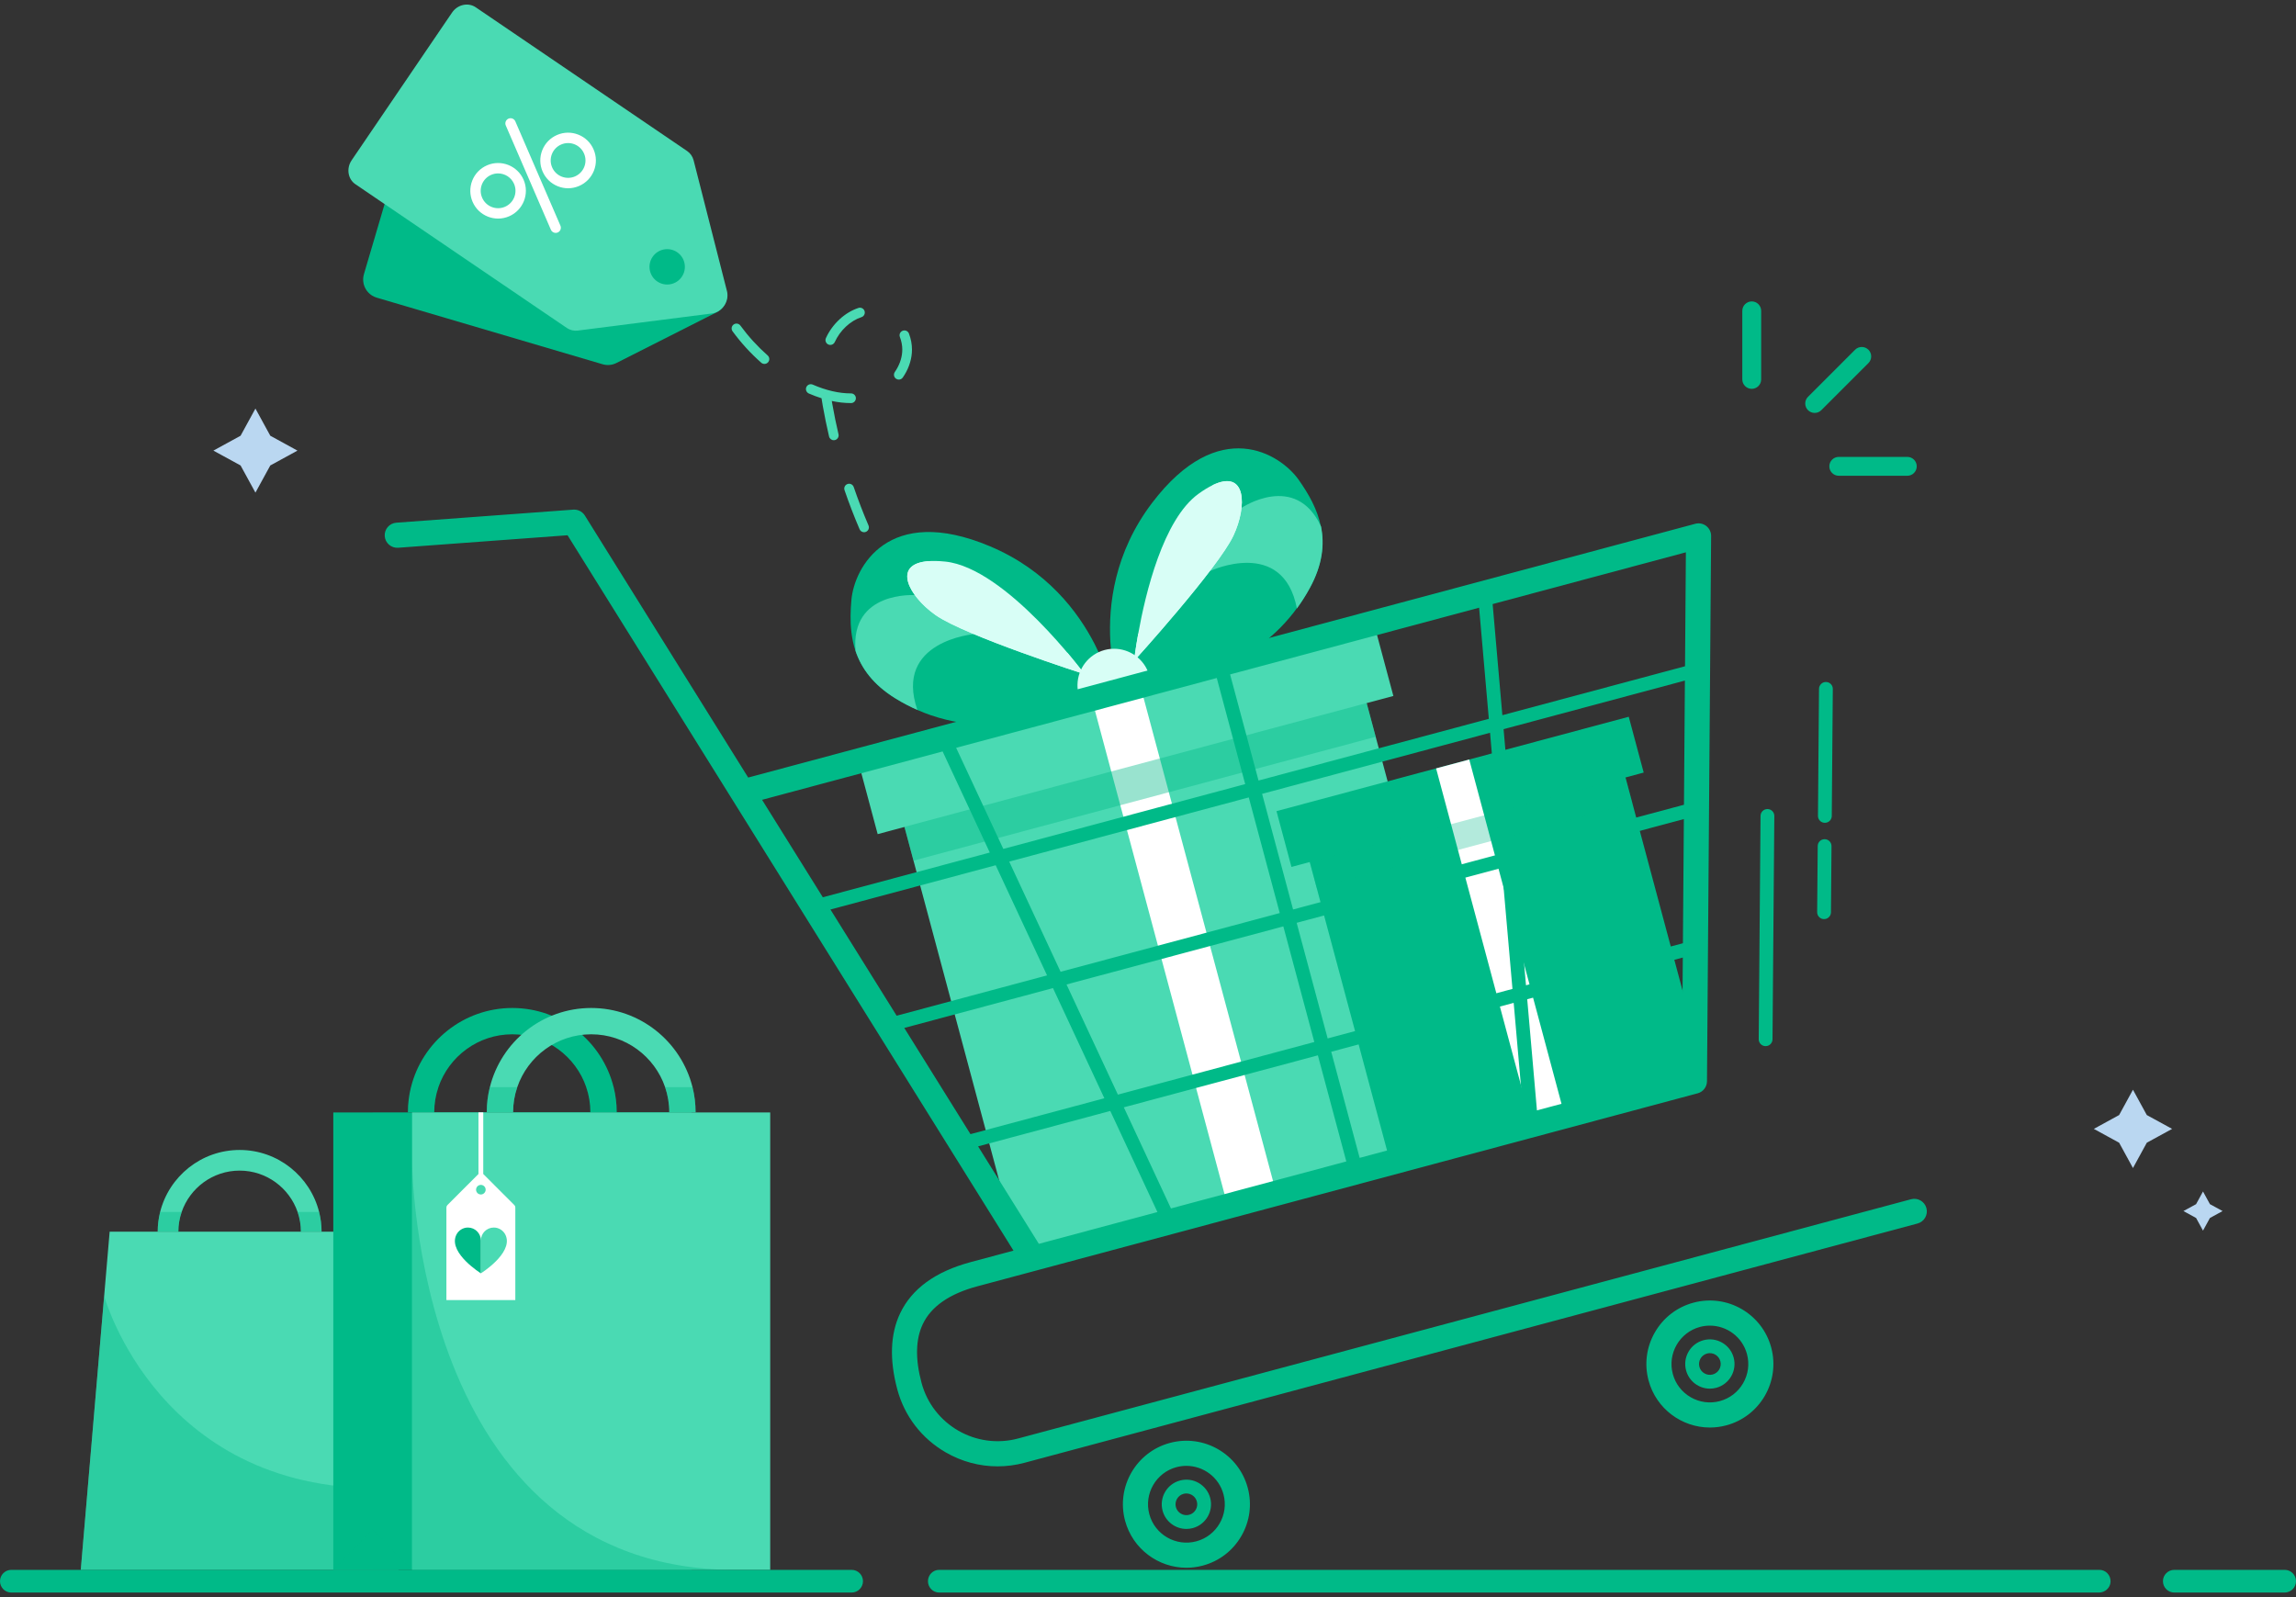 <svg width="115" height="80" viewBox="0 0 115 80" fill="none" xmlns="http://www.w3.org/2000/svg">
<rect x="0" y="0" width="115" height="80" fill="#333333" stroke="none"/>
<path d="M45.571 30.934C45.617 30.934 45.663 30.921 45.704 30.894C45.816 30.82 45.847 30.67 45.774 30.558C45.399 29.986 45.041 29.392 44.709 28.791C44.644 28.673 44.496 28.631 44.379 28.696C44.262 28.76 44.219 28.908 44.284 29.026C44.622 29.637 44.986 30.242 45.367 30.824C45.414 30.895 45.492 30.934 45.571 30.934ZM43.278 26.659C43.31 26.659 43.343 26.652 43.374 26.639C43.497 26.586 43.554 26.443 43.501 26.32C43.231 25.69 42.982 25.043 42.76 24.395C42.716 24.268 42.578 24.2 42.451 24.244C42.324 24.287 42.257 24.425 42.3 24.552C42.526 25.212 42.78 25.871 43.055 26.511C43.094 26.603 43.184 26.659 43.278 26.659ZM41.762 22.05C41.78 22.05 41.799 22.048 41.817 22.044C41.948 22.013 42.029 21.883 41.998 21.752C41.882 21.255 41.778 20.75 41.69 20.249C41.68 20.193 41.67 20.138 41.662 20.085C41.988 20.155 42.307 20.19 42.615 20.19L42.627 20.19C42.761 20.19 42.869 20.081 42.868 19.946C42.868 19.813 42.759 19.705 42.626 19.705C42.625 19.705 42.625 19.705 42.624 19.705L42.615 19.705C42.022 19.705 41.38 19.557 40.707 19.265C40.583 19.212 40.441 19.268 40.387 19.391C40.334 19.514 40.391 19.657 40.514 19.711C40.727 19.803 40.939 19.883 41.148 19.948C41.166 20.068 41.187 20.195 41.211 20.333C41.301 20.843 41.407 21.358 41.525 21.863C41.552 21.975 41.651 22.05 41.762 22.05ZM45.019 19.014C45.096 19.014 45.171 18.977 45.218 18.91C45.482 18.531 45.639 18.103 45.672 17.673C45.676 17.62 45.678 17.566 45.678 17.513C45.678 17.241 45.627 16.97 45.526 16.707C45.478 16.582 45.338 16.519 45.212 16.567C45.087 16.615 45.025 16.756 45.073 16.881C45.152 17.088 45.193 17.301 45.193 17.513C45.193 17.554 45.191 17.595 45.188 17.636C45.162 17.98 45.034 18.324 44.82 18.632C44.743 18.742 44.77 18.894 44.88 18.97C44.923 19 44.971 19.014 45.019 19.014ZM38.289 18.229C38.356 18.229 38.423 18.201 38.471 18.146C38.56 18.046 38.55 17.892 38.45 17.804C37.943 17.356 37.483 16.853 37.084 16.308C37.005 16.2 36.853 16.176 36.745 16.255C36.636 16.335 36.613 16.487 36.692 16.595C37.112 17.168 37.595 17.698 38.128 18.168C38.174 18.209 38.232 18.229 38.289 18.229ZM41.588 17.278C41.681 17.278 41.769 17.225 41.81 17.136C42.078 16.547 42.59 16.068 43.148 15.886C43.275 15.845 43.345 15.708 43.303 15.58C43.262 15.453 43.124 15.383 42.997 15.425C42.315 15.648 41.69 16.226 41.368 16.934C41.312 17.056 41.366 17.2 41.488 17.256C41.52 17.271 41.555 17.278 41.588 17.278Z" fill="#4ADAB3"/>
<path d="M18.215 14.221C18.292 14.54 18.532 14.81 18.868 14.909L30.181 18.245C30.413 18.314 30.66 18.291 30.876 18.182L35.894 15.643C36.129 15.524 36.3 15.319 36.374 15.066C36.449 14.813 36.416 14.548 36.283 14.32L33.447 9.465C33.324 9.256 33.129 9.103 32.897 9.034L21.584 5.698C21.084 5.551 20.556 5.838 20.409 6.338L18.228 13.733C18.179 13.898 18.178 14.065 18.215 14.221Z" fill="#00BA88"/>
<path d="M34.742 8.034L36.41 14.576C36.543 15.094 36.174 15.637 35.643 15.704L28.946 16.558C28.748 16.583 28.552 16.537 28.391 16.428L17.802 9.228C17.422 8.97 17.337 8.432 17.613 8.027L22.641 0.631C22.917 0.226 23.448 0.107 23.829 0.366L34.417 7.566C34.578 7.675 34.693 7.84 34.742 8.034ZM32.685 12.868C32.41 13.272 32.515 13.823 32.919 14.098C33.324 14.374 33.875 14.269 34.15 13.864C34.425 13.459 34.32 12.909 33.916 12.633C33.511 12.358 32.96 12.463 32.685 12.868Z" fill="#4ADAB3"/>
<path d="M28.454 9.43C28.642 9.43 28.829 9.391 29.006 9.315C29.348 9.167 29.611 8.895 29.748 8.55C29.885 8.204 29.879 7.826 29.731 7.485C29.584 7.144 29.312 6.88 28.966 6.744C28.621 6.607 28.243 6.613 27.902 6.76C27.56 6.908 27.297 7.179 27.16 7.525C27.023 7.87 27.029 8.249 27.177 8.59C27.324 8.931 27.596 9.194 27.941 9.331C28.107 9.397 28.281 9.43 28.454 9.43ZM28.454 7.166C28.562 7.166 28.671 7.186 28.775 7.227C28.991 7.313 29.161 7.478 29.253 7.691C29.346 7.905 29.35 8.142 29.264 8.358C29.178 8.574 29.013 8.744 28.8 8.837C28.586 8.929 28.349 8.933 28.133 8.847C27.917 8.762 27.747 8.597 27.654 8.383C27.562 8.17 27.558 7.933 27.644 7.716C27.73 7.5 27.895 7.33 28.108 7.238C28.219 7.19 28.336 7.166 28.454 7.166Z" fill="white"/>
<path d="M27.832 11.666C27.866 11.666 27.901 11.659 27.935 11.645C28.067 11.588 28.127 11.435 28.07 11.303L25.811 6.078C25.754 5.946 25.601 5.886 25.468 5.943C25.337 6 25.276 6.153 25.333 6.285L27.593 11.509C27.635 11.608 27.731 11.666 27.832 11.666Z" fill="white"/>
<path d="M24.949 10.949C25.136 10.949 25.323 10.911 25.501 10.834C26.205 10.53 26.53 9.709 26.226 9.005C25.921 8.3 25.1 7.975 24.396 8.28C24.055 8.427 23.791 8.699 23.654 9.045C23.518 9.39 23.523 9.768 23.671 10.11C23.819 10.451 24.09 10.714 24.436 10.851C24.602 10.916 24.775 10.949 24.949 10.949ZM24.947 8.686C25.284 8.686 25.606 8.883 25.748 9.211C25.939 9.652 25.735 10.166 25.294 10.357C25.081 10.449 24.844 10.453 24.627 10.367C24.411 10.281 24.241 10.117 24.149 9.903C24.056 9.689 24.053 9.453 24.138 9.236C24.224 9.02 24.389 8.85 24.602 8.758C24.715 8.709 24.832 8.686 24.947 8.686Z" fill="white"/>
<path d="M42.852 32.608C43.142 33.474 43.735 34.3 44.866 34.994C45.236 35.221 45.599 35.407 45.948 35.561C46.181 35.664 46.409 35.752 46.628 35.828L46.629 35.827C46.893 35.919 47.146 35.991 47.382 36.048C47.802 36.151 48.17 36.206 48.468 36.235C48.968 36.284 49.266 36.26 49.266 36.26L54.841 34.528L55.618 34.286C55.591 34.182 55.552 34.042 55.498 33.874C55.37 33.473 55.159 32.909 54.831 32.268C54.007 30.658 52.441 28.565 49.584 27.363C44.48 25.216 42.788 28.436 42.645 30.045C42.598 30.576 42.579 31.128 42.646 31.678C42.683 31.99 42.748 32.302 42.852 32.608Z" fill="#00BA88"/>
<path d="M42.853 32.607C43.144 33.472 43.737 34.299 44.867 34.993C45.237 35.22 45.6 35.406 45.949 35.56C45.949 35.56 45.949 35.56 45.949 35.56C44.756 32.104 48.782 31.764 48.782 31.764L45.825 29.811C45.825 29.811 42.584 29.586 42.853 32.607Z" fill="#4ADAB3"/>
<path d="M55.945 34.232C55.95 34.251 55.955 34.269 55.96 34.286L62.425 32.739C62.425 32.739 62.701 32.608 63.115 32.311C63.359 32.136 63.65 31.904 63.96 31.606C64.498 31.092 65.094 30.384 65.605 29.444C66.857 27.139 66.028 25.433 65.057 24.047C64.13 22.725 61.056 20.78 57.706 25.189C55.806 27.691 55.513 30.324 55.614 32.133C55.653 32.819 55.748 33.386 55.834 33.784C55.876 33.974 55.915 34.126 55.945 34.232Z" fill="#00BA88"/>
<path d="M66.166 26.371C66.347 27.266 66.246 28.279 65.612 29.444C65.405 29.826 65.184 30.168 64.959 30.476C64.958 30.476 64.958 30.476 64.958 30.476C64.266 26.886 60.608 28.602 60.608 28.602L62.194 25.433C62.194 25.433 64.89 23.62 66.166 26.371Z" fill="#4ADAB3"/>
<path d="M56.801 33.105C56.834 33.069 61.018 28.456 61.782 26.823C62.467 25.361 62.442 23.472 60.73 24.304C60.73 24.304 60.73 24.304 60.73 24.305C60.523 24.405 60.29 24.546 60.031 24.733C58.258 26.011 57.37 29.73 57.008 31.754C56.864 32.555 56.803 33.091 56.801 33.105Z" fill="#D8FEF6"/>
<path d="M54.321 33.77C54.321 33.77 50.388 28.439 47.341 28.129C44.405 27.831 45.384 29.778 46.868 30.815C48.352 31.852 54.321 33.77 54.321 33.77Z" fill="#D8FEF6"/>
<path d="M56.801 33.105C56.834 33.069 61.018 28.456 61.782 26.823C62.467 25.361 62.442 23.472 60.73 24.304C60.73 24.304 60.73 24.304 60.73 24.305C60.732 24.341 62.223 26.823 57.008 31.754C56.864 32.555 56.803 33.091 56.801 33.105Z" fill="#D8FEF6"/>
<path d="M54.321 33.769C54.275 33.754 48.346 31.846 46.868 30.814C45.545 29.889 44.623 28.24 46.522 28.106C46.522 28.106 46.522 28.106 46.522 28.106C46.539 28.139 46.486 31.033 53.468 32.701C53.992 33.323 54.313 33.757 54.321 33.769Z" fill="#D8FEF6"/>
<path d="M54.03 34.804L57.571 33.856C57.566 33.838 57.56 33.82 57.555 33.802C57.509 33.649 57.444 33.506 57.365 33.375C56.952 32.699 56.13 32.344 55.326 32.559C54.522 32.775 53.987 33.493 53.968 34.285C53.964 34.438 53.98 34.594 54.017 34.75C54.02 34.768 54.025 34.786 54.03 34.804Z" fill="#D8FEF6"/>
<path d="M44.791 39.512L67.941 33.31L74.144 56.46L50.993 62.663L44.791 39.512Z" fill="#4ADAB3"/>
<path d="M42.864 37.689L68.693 30.768L69.79 34.861L43.96 41.782L42.864 37.689Z" fill="#4ADAB3"/>
<path d="M54.565 34.557L56.997 33.906L63.785 59.243L61.354 59.894L54.565 34.557Z" fill="white"/>
<g opacity="0.4">
<path d="M45.3 41.418L68.451 35.216L68.904 36.907L45.754 43.11L45.3 41.418Z" fill="#00BA88"/>
</g>
<path d="M65.253 41.877L81.067 37.64L85.303 53.454L69.49 57.691L65.253 41.877Z" fill="#00BA88"/>
<path d="M63.936 40.63L81.579 35.902L82.328 38.698L64.685 43.425L63.936 40.63Z" fill="#00BA88"/>
<path d="M71.93 38.49L73.591 38.045L78.228 55.351L76.567 55.796L71.93 38.49Z" fill="white"/>
<g opacity="0.3">
<path d="M65.602 43.18L81.415 38.943L81.761 40.234L65.948 44.471L65.602 43.18Z" fill="#00BA88"/>
</g>
<path d="M19.858 26.279L28.721 25.625C28.722 25.625 28.723 25.625 28.724 25.625C28.736 25.625 28.748 25.625 28.76 25.625C28.766 25.625 28.772 25.624 28.778 25.624C28.785 25.625 28.792 25.625 28.799 25.626C28.874 25.631 28.946 25.653 29.009 25.687C29.014 25.689 29.019 25.691 29.023 25.694C29.029 25.697 29.034 25.7 29.038 25.703C29.083 25.731 29.124 25.765 29.16 25.806C29.166 25.813 29.173 25.82 29.179 25.828C29.182 25.832 29.185 25.837 29.188 25.84C29.195 25.851 29.203 25.861 29.21 25.872C29.21 25.873 29.211 25.874 29.211 25.874L37.43 39.06L84.939 26.33C85.099 26.287 85.27 26.321 85.401 26.423C85.533 26.524 85.609 26.681 85.608 26.847L85.401 54.16C85.399 54.405 85.232 54.609 85.007 54.67C85.005 54.67 85.004 54.67 85.002 54.671C85.001 54.671 84.999 54.672 84.998 54.672L58.919 61.66L58.632 61.737L51.885 63.544C51.885 63.545 51.884 63.545 51.883 63.545C51.882 63.545 51.881 63.546 51.88 63.546L48.922 64.338C47.503 64.719 46.564 65.373 46.132 66.284C45.761 67.066 45.738 68.077 46.063 69.291C46.64 71.444 48.862 72.727 51.015 72.15L95.744 60.164C96.028 60.089 96.319 60.257 96.395 60.54C96.471 60.824 96.303 61.115 96.019 61.191L51.29 73.176C48.571 73.905 45.765 72.285 45.036 69.566C44.644 68.102 44.69 66.844 45.172 65.828C45.744 64.623 46.913 63.776 48.647 63.312L50.916 62.704L36.74 39.962C36.739 39.959 36.737 39.957 36.736 39.955L28.479 26.709L19.937 27.339C19.644 27.361 19.389 27.141 19.368 26.848C19.346 26.555 19.566 26.301 19.858 26.279ZM47.754 37.394L50.199 42.638L62.488 39.345L61.013 33.841L47.754 37.394ZM64.826 46.155L66.429 52.135L75.859 49.608L75.311 43.345L64.826 46.155ZM75.267 42.843L74.72 36.581L63.096 39.695L64.698 45.675L75.267 42.843ZM64.347 46.283L53.282 49.248L55.938 54.946L65.95 52.263L64.347 46.283ZM64.219 45.804L62.617 39.824L50.412 43.094L53.069 48.792L64.219 45.804ZM61.492 33.712L62.967 39.216L74.676 36.079L74.171 30.315L61.492 33.712ZM84.54 27.537L74.658 30.185L75.162 35.949L84.495 33.448L84.54 27.537ZM84.491 33.962L75.206 36.45L75.754 42.713L84.442 40.385L84.491 33.962ZM84.438 40.9L75.798 43.215L76.346 49.477L84.389 47.322L84.438 40.9ZM84.341 53.748L84.386 47.837L76.39 49.979L76.894 55.743L84.341 53.748ZM76.407 55.873L75.903 50.109L66.557 52.614L68.032 58.118L76.407 55.873ZM67.553 58.246L66.078 52.742L56.151 55.402L58.596 60.646L67.553 58.246ZM51.989 62.416L58.11 60.776L55.665 55.532L48.838 57.362L51.989 62.416ZM48.564 56.922L55.452 55.076L52.795 49.378L45.14 51.429L48.564 56.922ZM44.866 50.989L52.582 48.922L49.925 43.224L41.443 45.497L44.866 50.989ZM41.169 45.057L49.712 42.768L47.267 37.524L38.018 40.002L41.169 45.057Z" fill="#00BA88"/>
<path d="M49.964 73.45C50.415 73.45 50.869 73.39 51.315 73.271L96.045 61.285C96.38 61.196 96.579 60.85 96.489 60.515C96.4 60.18 96.054 59.981 95.719 60.07L50.99 72.055C48.888 72.619 46.72 71.367 46.157 69.266C45.838 68.075 45.859 67.086 46.22 66.325C46.639 65.442 47.557 64.805 48.947 64.433L51.903 63.641C51.905 63.64 51.906 63.64 51.908 63.64L51.915 63.638L85.027 54.765C85.029 54.765 85.03 54.764 85.032 54.764C85.304 54.691 85.496 54.443 85.498 54.161L85.705 26.848C85.707 26.653 85.615 26.465 85.461 26.346C85.306 26.226 85.102 26.185 84.913 26.236L37.474 38.947L29.292 25.82L29.291 25.818C29.283 25.806 29.275 25.794 29.266 25.783L29.264 25.78C29.262 25.776 29.259 25.772 29.256 25.769C29.25 25.761 29.243 25.753 29.237 25.746L29.233 25.741C29.191 25.694 29.143 25.653 29.09 25.62L29.086 25.618C29.081 25.615 29.076 25.612 29.072 25.609C29.067 25.607 29.063 25.604 29.058 25.602L29.055 25.601C28.978 25.559 28.894 25.535 28.806 25.529L28.8 25.528C28.794 25.528 28.787 25.527 28.781 25.527C28.775 25.527 28.77 25.527 28.764 25.527L28.759 25.527C28.746 25.527 28.733 25.527 28.72 25.528H28.718L28.713 25.528L19.851 26.182C19.505 26.207 19.245 26.51 19.27 26.855C19.282 27.023 19.359 27.176 19.486 27.285C19.614 27.395 19.776 27.449 19.944 27.437L28.427 26.811L50.763 62.644L48.622 63.218C46.858 63.69 45.668 64.554 45.084 65.786C44.591 66.824 44.544 68.104 44.942 69.591C45.301 70.932 46.163 72.053 47.368 72.749C48.171 73.213 49.062 73.45 49.964 73.45ZM95.882 60.244C96.073 60.244 96.249 60.372 96.301 60.566C96.363 60.797 96.225 61.035 95.994 61.097L51.265 73.082C49.975 73.428 48.625 73.249 47.465 72.58C46.305 71.91 45.476 70.831 45.13 69.541C44.744 68.1 44.788 66.865 45.26 65.87C45.819 64.692 46.967 63.863 48.672 63.406L51.068 62.764L50.998 62.653L28.531 26.608L19.929 27.242C19.814 27.251 19.702 27.213 19.614 27.138C19.526 27.062 19.473 26.957 19.465 26.841C19.447 26.603 19.627 26.394 19.865 26.377L28.725 25.723L28.73 25.723C28.74 25.722 28.75 25.722 28.759 25.722L28.774 25.722C28.777 25.722 28.78 25.722 28.782 25.723L28.792 25.724C28.852 25.728 28.91 25.744 28.963 25.773C28.966 25.774 28.969 25.776 28.972 25.777L28.979 25.781C28.982 25.783 28.984 25.785 28.987 25.787C29.024 25.809 29.057 25.837 29.086 25.87L29.091 25.875C29.095 25.88 29.099 25.884 29.102 25.889L29.104 25.891C29.105 25.893 29.107 25.896 29.109 25.899C29.115 25.907 29.122 25.916 29.127 25.924L29.13 25.929L37.385 39.173L37.455 39.154L84.964 26.424C85.094 26.389 85.235 26.418 85.342 26.5C85.448 26.582 85.511 26.712 85.51 26.846L85.303 54.16C85.301 54.353 85.171 54.523 84.985 54.575C84.982 54.575 84.98 54.576 84.977 54.577L84.97 54.579L48.897 64.244C47.448 64.632 46.489 65.305 46.044 66.242C45.663 67.046 45.637 68.08 45.969 69.316C46.464 71.164 48.141 72.386 49.969 72.386C50.323 72.386 50.683 72.34 51.04 72.244L95.769 60.259C95.807 60.249 95.845 60.244 95.882 60.244ZM51.944 62.529L58.247 60.84L55.718 55.417L48.685 57.302L51.944 62.529ZM57.972 60.712L52.033 62.304L48.99 57.422L55.611 55.648L57.972 60.712ZM58.542 60.761L67.672 58.315L66.147 52.623L56.014 55.338L58.542 60.761ZM67.433 58.177L58.65 60.531L56.289 55.466L66.009 52.862L67.433 58.177ZM67.963 58.237L76.512 55.947L75.99 49.985L66.438 52.545L67.963 58.237ZM76.303 55.8L68.101 57.998L66.677 52.683L75.816 50.234L76.303 55.8ZM48.519 57.035L55.589 55.14L52.849 49.263L44.988 51.369L48.519 57.035ZM55.314 55.012L48.608 56.809L45.293 51.49L52.741 49.494L55.314 55.012ZM76.807 55.867L84.438 53.823L84.484 47.709L76.285 49.906L76.807 55.867ZM84.244 53.673L76.981 55.619L76.494 50.052L84.287 47.964L84.244 53.673ZM55.884 55.061L66.069 52.332L64.416 46.164L64.322 46.189L53.144 49.184L55.884 55.061ZM65.83 52.194L55.992 54.83L53.419 49.312L64.278 46.403L65.83 52.194ZM66.36 52.254L66.454 52.229L75.963 49.681L75.398 43.221L64.707 46.086L66.36 52.254ZM75.755 49.535L66.498 52.015L64.946 46.224L75.224 43.47L75.755 49.535ZM44.821 51.102L52.719 48.986L49.979 43.109L41.29 45.437L44.821 51.102ZM52.444 48.858L44.91 50.877L41.595 45.558L49.871 43.34L52.444 48.858ZM76.259 49.602L84.486 47.397L84.537 40.772L75.694 43.142L76.259 49.602ZM84.292 47.247L76.433 49.353L75.902 43.288L84.34 41.027L84.292 47.247ZM53.015 48.907L53.094 48.886L64.338 45.873L62.685 39.704L50.274 43.03L53.015 48.907ZM64.099 45.735L53.122 48.676L50.549 43.158L62.547 39.943L64.099 45.735ZM64.629 45.795L64.723 45.77L75.372 42.917L74.806 36.457L62.976 39.627L64.629 45.795ZM75.163 42.77L64.767 45.556L63.215 39.764L74.632 36.705L75.163 42.77ZM41.124 45.17L49.85 42.832L47.321 37.409L37.865 39.943L41.124 45.17ZM49.575 42.704L41.213 44.944L38.17 40.063L47.213 37.64L49.575 42.704ZM75.667 42.837L84.539 40.46L84.589 33.835L75.102 36.377L75.667 42.837ZM84.345 40.31L75.841 42.589L75.31 36.524L84.392 34.09L84.345 40.31ZM50.145 42.753L50.224 42.732L62.608 39.414L61.082 33.721L47.616 37.33L50.145 42.753ZM62.368 39.276L50.253 42.522L47.891 37.458L60.944 33.961L62.368 39.276ZM62.898 39.336L74.78 36.152L74.258 30.191L74.146 30.221L61.373 33.644L62.898 39.336ZM74.571 36.006L63.036 39.097L61.612 33.782L74.084 30.44L74.571 36.006ZM75.075 36.073L84.592 33.523L84.638 27.41L74.553 30.112L75.075 36.073ZM84.398 33.373L75.249 35.824L74.762 30.258L84.441 27.665L84.398 33.373Z" fill="#00BA88"/>
<path d="M84.846 65.345C86.488 64.905 88.182 65.883 88.622 67.526C89.062 69.168 88.084 70.862 86.442 71.302C84.8 71.742 83.106 70.764 82.666 69.122C82.225 67.48 83.204 65.785 84.846 65.345ZM83.692 68.847C83.981 69.923 85.091 70.564 86.167 70.275C87.243 69.987 87.884 68.877 87.595 67.801C87.307 66.725 86.197 66.084 85.121 66.372C84.045 66.66 83.404 67.77 83.692 68.847Z" fill="#00BA88"/>
<path d="M85.644 71.505C85.916 71.505 86.192 71.47 86.467 71.396C88.161 70.942 89.17 69.195 88.716 67.501C88.262 65.806 86.514 64.797 84.82 65.251C84.001 65.471 83.315 65.998 82.89 66.734C82.465 67.471 82.352 68.328 82.571 69.147C82.951 70.567 84.24 71.505 85.644 71.505ZM85.643 65.338C86.961 65.338 88.171 66.219 88.528 67.551C88.954 69.141 88.007 70.782 86.416 71.208C86.159 71.277 85.899 71.31 85.644 71.31C84.326 71.31 83.117 70.429 82.76 69.097C82.553 68.328 82.66 67.523 83.059 66.832C83.458 66.14 84.102 65.646 84.871 65.44C85.129 65.371 85.388 65.338 85.643 65.338ZM85.642 70.442C85.825 70.442 86.01 70.418 86.192 70.37C86.737 70.223 87.194 69.873 87.477 69.382C87.76 68.892 87.836 68.321 87.689 67.776C87.387 66.647 86.223 65.976 85.095 66.278C83.967 66.58 83.295 67.744 83.598 68.872C83.744 69.418 84.094 69.874 84.585 70.157C84.912 70.346 85.275 70.442 85.642 70.442ZM85.643 66.401C86.492 66.401 87.271 66.968 87.501 67.826C87.634 68.321 87.565 68.839 87.308 69.285C87.051 69.73 86.636 70.048 86.141 70.181C85.646 70.314 85.128 70.245 84.683 69.988C84.237 69.731 83.919 69.317 83.786 68.822C83.512 67.797 84.122 66.741 85.146 66.466C85.312 66.422 85.479 66.401 85.643 66.401Z" fill="#00BA88"/>
<path d="M58.627 72.369C60.269 71.929 61.963 72.907 62.403 74.55C62.843 76.192 61.865 77.886 60.223 78.326C58.581 78.766 56.886 77.788 56.446 76.146C56.006 74.503 56.984 72.809 58.627 72.369ZM57.473 75.871C57.761 76.947 58.871 77.588 59.948 77.299C61.024 77.011 61.665 75.901 61.376 74.825C61.088 73.749 59.978 73.108 58.902 73.396C57.826 73.684 57.185 74.794 57.473 75.871Z" fill="#00BA88"/>
<path d="M59.425 78.529C59.696 78.529 59.972 78.494 60.247 78.42C61.066 78.201 61.752 77.674 62.177 76.937C62.602 76.201 62.716 75.344 62.496 74.525C62.042 72.83 60.295 71.821 58.6 72.275C56.906 72.729 55.897 74.477 56.351 76.171C56.732 77.59 58.02 78.529 59.425 78.529ZM59.423 72.362C60.741 72.362 61.951 73.243 62.308 74.575C62.514 75.344 62.407 76.148 62.008 76.84C61.609 77.531 60.966 78.026 60.197 78.232C59.939 78.301 59.679 78.334 59.424 78.334C58.106 78.334 56.897 77.453 56.54 76.121C56.114 74.53 57.061 72.89 58.651 72.464C58.909 72.395 59.168 72.362 59.423 72.362ZM59.424 77.466C59.605 77.466 59.789 77.442 59.972 77.394C61.1 77.091 61.772 75.928 61.47 74.799C61.167 73.671 60.004 73 58.876 73.302C57.748 73.604 57.076 74.768 57.378 75.896C57.631 76.841 58.489 77.466 59.424 77.466ZM59.423 73.425C60.272 73.425 61.051 73.992 61.281 74.85C61.556 75.874 60.946 76.931 59.921 77.205C58.897 77.479 57.841 76.87 57.566 75.845C57.292 74.821 57.902 73.765 58.926 73.49C59.092 73.446 59.259 73.425 59.423 73.425Z" fill="#00BA88"/>
<path d="M59.129 74.252C59.734 74.09 60.359 74.451 60.521 75.056C60.683 75.662 60.322 76.286 59.717 76.449C59.111 76.611 58.487 76.25 58.325 75.645C58.163 75.039 58.523 74.415 59.129 74.252ZM58.804 75.516C58.895 75.858 59.247 76.061 59.589 75.969C59.93 75.878 60.133 75.526 60.042 75.185C59.95 74.843 59.598 74.64 59.257 74.732C58.916 74.823 58.712 75.175 58.804 75.516Z" fill="#00BA88"/>
<path d="M59.423 76.585C59.528 76.585 59.635 76.572 59.742 76.543C60.399 76.367 60.791 75.689 60.615 75.031C60.53 74.713 60.325 74.448 60.039 74.282C59.754 74.117 59.421 74.073 59.103 74.159C58.446 74.335 58.054 75.013 58.23 75.67C58.378 76.221 58.878 76.585 59.423 76.585ZM59.423 74.311C59.603 74.311 59.781 74.359 59.942 74.451C60.182 74.59 60.355 74.814 60.426 75.082C60.575 75.635 60.245 76.206 59.691 76.355C59.138 76.503 58.567 76.173 58.419 75.62C58.27 75.066 58.6 74.495 59.154 74.347C59.243 74.323 59.333 74.311 59.423 74.311ZM59.423 76.089C59.486 76.089 59.55 76.081 59.614 76.064C59.804 76.013 59.963 75.891 60.062 75.72C60.16 75.549 60.187 75.35 60.136 75.16C60.03 74.767 59.625 74.532 59.231 74.638C59.041 74.689 58.882 74.811 58.783 74.982C58.685 75.153 58.658 75.352 58.709 75.542C58.798 75.871 59.097 76.089 59.423 76.089ZM59.422 74.808C59.662 74.808 59.882 74.968 59.947 75.21C59.985 75.35 59.965 75.497 59.893 75.622C59.82 75.748 59.703 75.838 59.563 75.876C59.274 75.953 58.975 75.781 58.898 75.492C58.86 75.352 58.88 75.205 58.952 75.079C59.025 74.954 59.142 74.864 59.282 74.826C59.329 74.814 59.376 74.808 59.422 74.808Z" fill="#00BA88"/>
<path d="M85.349 67.225C85.954 67.063 86.579 67.423 86.741 68.029C86.903 68.634 86.542 69.259 85.937 69.421C85.332 69.583 84.707 69.223 84.545 68.617C84.382 68.012 84.743 67.387 85.349 67.225ZM85.024 68.489C85.115 68.83 85.467 69.033 85.809 68.942C86.15 68.85 86.353 68.498 86.262 68.157C86.17 67.816 85.818 67.613 85.477 67.704C85.136 67.795 84.932 68.147 85.024 68.489Z" fill="#00BA88"/>
<path d="M85.643 69.558C85.748 69.558 85.855 69.544 85.962 69.515C86.619 69.339 87.011 68.661 86.835 68.004C86.659 67.346 85.981 66.955 85.323 67.131C85.005 67.216 84.739 67.42 84.574 67.706C84.409 67.992 84.365 68.325 84.45 68.643C84.598 69.193 85.098 69.558 85.643 69.558ZM85.642 67.284C86.101 67.284 86.522 67.59 86.646 68.054C86.795 68.608 86.465 69.179 85.911 69.327C85.358 69.475 84.787 69.146 84.639 68.592C84.567 68.324 84.604 68.044 84.743 67.804C84.882 67.563 85.106 67.391 85.374 67.319C85.463 67.295 85.553 67.284 85.642 67.284ZM85.642 69.062C85.706 69.062 85.77 69.053 85.834 69.036C86.024 68.985 86.183 68.863 86.282 68.692C86.38 68.521 86.407 68.322 86.356 68.132C86.25 67.739 85.845 67.504 85.451 67.61C85.058 67.715 84.824 68.121 84.929 68.514C84.98 68.704 85.103 68.864 85.273 68.962C85.387 69.028 85.514 69.062 85.642 69.062ZM85.642 67.78C85.882 67.78 86.102 67.94 86.167 68.183C86.205 68.322 86.185 68.469 86.113 68.595C86.04 68.72 85.923 68.81 85.783 68.848C85.643 68.885 85.497 68.866 85.371 68.793C85.245 68.721 85.155 68.604 85.118 68.464C85.04 68.174 85.213 67.876 85.502 67.798C85.549 67.786 85.596 67.78 85.642 67.78Z" fill="#00BA88"/>
<path d="M88.499 52.295C88.478 52.301 88.455 52.304 88.432 52.304C88.295 52.303 88.185 52.191 88.186 52.054L88.278 40.869C88.279 40.732 88.391 40.621 88.528 40.623C88.665 40.624 88.775 40.736 88.774 40.873L88.682 52.058C88.681 52.172 88.604 52.267 88.499 52.295Z" fill="#00BA88"/>
<path d="M88.434 52.401C88.465 52.401 88.495 52.398 88.524 52.39C88.673 52.35 88.778 52.214 88.78 52.059L88.871 40.874C88.873 40.683 88.719 40.527 88.529 40.525C88.436 40.525 88.35 40.56 88.284 40.624C88.218 40.689 88.181 40.776 88.18 40.868L88.089 52.053C88.087 52.244 88.241 52.4 88.431 52.401C88.432 52.401 88.433 52.401 88.434 52.401ZM88.525 40.721C88.526 40.721 88.526 40.721 88.527 40.721C88.61 40.721 88.677 40.789 88.676 40.872L88.585 52.057C88.584 52.125 88.538 52.184 88.473 52.201H88.473C88.46 52.205 88.447 52.206 88.433 52.206C88.35 52.206 88.283 52.138 88.284 52.055L88.376 40.87C88.376 40.829 88.392 40.792 88.421 40.763C88.449 40.736 88.486 40.721 88.525 40.721Z" fill="#00BA88"/>
<path d="M91.467 41.109C91.446 41.115 91.424 41.118 91.401 41.117C91.264 41.116 91.154 41.004 91.155 40.867L91.207 34.504C91.208 34.367 91.32 34.257 91.457 34.258C91.594 34.259 91.704 34.371 91.703 34.508L91.651 40.871C91.65 40.985 91.572 41.081 91.467 41.109Z" fill="#00BA88"/>
<path d="M91.403 41.215C91.433 41.215 91.463 41.211 91.492 41.203C91.642 41.163 91.747 41.027 91.748 40.872L91.8 34.509C91.801 34.417 91.766 34.33 91.701 34.264C91.636 34.198 91.55 34.162 91.458 34.161C91.366 34.16 91.278 34.195 91.213 34.26C91.147 34.325 91.11 34.411 91.109 34.504L91.057 40.867C91.056 40.959 91.091 41.046 91.156 41.112C91.221 41.178 91.308 41.214 91.4 41.215C91.401 41.215 91.402 41.215 91.403 41.215ZM91.454 34.356C91.455 34.356 91.455 34.356 91.456 34.356C91.496 34.356 91.534 34.372 91.562 34.401C91.59 34.43 91.606 34.468 91.605 34.508L91.553 40.871C91.552 40.938 91.507 40.998 91.442 41.015C91.428 41.018 91.415 41.02 91.401 41.02C91.361 41.02 91.323 41.004 91.295 40.975C91.267 40.946 91.252 40.908 91.252 40.868L91.304 34.505C91.305 34.465 91.321 34.427 91.349 34.399C91.377 34.371 91.415 34.356 91.454 34.356Z" fill="#00BA88"/>
<path d="M91.391 42.132C91.528 42.133 91.639 42.245 91.637 42.382L91.61 45.695C91.609 45.809 91.532 45.904 91.427 45.933C91.406 45.938 91.383 45.941 91.36 45.941C91.223 45.94 91.113 45.828 91.114 45.691L91.141 42.378C91.143 42.241 91.254 42.131 91.391 42.132Z" fill="#00BA88"/>
<path d="M91.362 46.039C91.392 46.039 91.422 46.035 91.452 46.027C91.601 45.987 91.706 45.851 91.708 45.696L91.735 42.383C91.736 42.291 91.7 42.204 91.636 42.138C91.571 42.072 91.484 42.036 91.392 42.035C91.3 42.035 91.213 42.069 91.147 42.134C91.081 42.199 91.044 42.285 91.044 42.378L91.016 45.69C91.016 45.783 91.051 45.87 91.116 45.935C91.18 46.001 91.267 46.038 91.359 46.039C91.36 46.039 91.361 46.039 91.362 46.039ZM91.39 42.23C91.431 42.23 91.468 42.246 91.496 42.275C91.525 42.304 91.54 42.342 91.54 42.382L91.512 45.694C91.512 45.762 91.466 45.821 91.401 45.839C91.388 45.842 91.374 45.844 91.361 45.844C91.32 45.843 91.283 45.827 91.255 45.799C91.227 45.77 91.211 45.732 91.212 45.692L91.239 42.379C91.239 42.339 91.255 42.301 91.284 42.273C91.312 42.245 91.35 42.229 91.39 42.23L91.39 42.23Z" fill="#00BA88"/>
<path d="M4.046 78.634H19.964L18.518 61.696H5.492L4.046 78.634Z" fill="#4ADAB3"/>
<path d="M8.019 60.715C8.463 58.929 10.081 57.602 12.002 57.602C13.924 57.602 15.541 58.929 15.985 60.715C16.065 61.032 16.107 61.364 16.107 61.706H15.072C15.072 61.359 15.014 61.026 14.908 60.715C14.495 59.507 13.348 58.636 12.002 58.636C10.656 58.636 9.51 59.507 9.097 60.715C8.99 61.026 8.932 61.359 8.932 61.706H7.898C7.898 61.364 7.94 61.032 8.019 60.715Z" fill="#4ADAB3"/>
<g opacity="0.4">
<path d="M5.218 64.918C5.218 64.918 7.978 74.968 19.613 74.532L19.964 78.641H4.046L5.218 64.918Z" fill="#00BA88"/>
</g>
<g opacity="0.4">
<path d="M14.908 60.707C15.014 61.018 15.072 61.352 15.072 61.699H16.107C16.107 61.357 16.065 61.025 15.985 60.707H14.908Z" fill="#00BA88"/>
</g>
<g opacity="0.4">
<path d="M7.901 61.699H8.936C8.936 61.352 8.993 61.018 9.1 60.707H8.023C7.943 61.025 7.901 61.357 7.901 61.699Z" fill="#00BA88"/>
</g>
<path d="M30.89 55.72H29.572C29.572 55.278 29.499 54.853 29.363 54.457C28.836 52.918 27.376 51.808 25.66 51.808C23.945 51.808 22.485 52.918 21.958 54.457C21.822 54.853 21.749 55.278 21.749 55.72H20.431C20.431 55.285 20.484 54.861 20.585 54.457C21.151 52.181 23.212 50.49 25.66 50.49C28.109 50.49 30.169 52.181 30.735 54.457C30.837 54.861 30.89 55.285 30.89 55.72Z" fill="#00BA88"/>
<g opacity="0.2">
<path d="M21.961 54.456C21.825 54.852 21.751 55.277 21.751 55.719H20.433C20.433 55.284 20.487 54.86 20.588 54.456H21.961Z" fill="#00BA88"/>
</g>
<g opacity="0.2">
<path d="M30.89 55.719H29.572C29.572 55.277 29.499 54.852 29.363 54.456H30.736C30.837 54.86 30.89 55.284 30.89 55.719Z" fill="#00BA88"/>
</g>
<path d="M16.694 55.723H34.634V78.638H16.694V55.723Z" fill="#00BA88"/>
<path d="M20.637 55.723H38.577V78.638H20.637V55.723Z" fill="#4ADAB3"/>
<path opacity="0.4" d="M20.637 78.636H16.693L18.665 76.595L20.637 78.636Z" fill="#00BA88"/>
<path d="M25.811 60.485V65.12H22.359V60.485C22.359 60.438 22.378 60.393 22.411 60.36L23.96 58.81C23.962 58.808 23.963 58.807 23.965 58.806V55.719H24.205V58.806C24.207 58.807 24.209 58.808 24.21 58.81L25.759 60.36C25.792 60.393 25.811 60.438 25.811 60.485ZM24.038 59.355C23.943 59.373 23.867 59.449 23.849 59.544C23.817 59.714 23.962 59.86 24.132 59.828C24.227 59.81 24.303 59.733 24.321 59.638C24.353 59.469 24.207 59.323 24.038 59.355Z" fill="white"/>
<path d="M24.734 61.488C24.987 61.488 25.205 61.633 25.312 61.844V61.844C25.325 61.869 25.335 61.894 25.345 61.92C25.665 62.797 24.086 63.781 24.086 63.781V62.136C24.086 61.778 24.376 61.488 24.734 61.488Z" fill="#4ADAB3"/>
<path d="M23.438 61.488C23.185 61.488 22.967 61.633 22.86 61.844V61.844C22.847 61.869 22.837 61.894 22.827 61.92C22.507 62.797 24.086 63.781 24.086 63.781V62.136C24.086 61.778 23.796 61.488 23.438 61.488Z" fill="#00BA88"/>
<path opacity="0.2" d="M18.665 55.723H20.637V78.638H18.665V55.723Z" fill="#00BA88"/>
<path d="M34.84 55.719H33.523C33.523 55.278 33.449 54.852 33.313 54.456C32.787 52.917 31.326 51.808 29.611 51.808C27.896 51.808 26.435 52.917 25.909 54.456C25.773 54.852 25.699 55.278 25.699 55.719H24.381C24.381 55.284 24.434 54.861 24.536 54.456C25.102 52.181 27.162 50.49 29.611 50.49C32.059 50.49 34.12 52.181 34.686 54.456C34.787 54.861 34.84 55.284 34.84 55.719Z" fill="#4ADAB3"/>
<g opacity="0.4">
<path d="M25.906 54.455C25.77 54.852 25.696 55.277 25.696 55.719H24.378C24.378 55.283 24.431 54.86 24.533 54.455H25.906Z" fill="#00BA88"/>
</g>
<g opacity="0.4">
<path d="M34.84 55.719H33.523C33.523 55.277 33.449 54.852 33.313 54.455H34.686C34.787 54.86 34.84 55.283 34.84 55.719Z" fill="#00BA88"/>
</g>
<path opacity="0.4" d="M20.638 58.127C20.638 58.127 20.699 78.638 36.874 78.638L20.638 78.638V58.127Z" fill="#00BA88"/>
<path d="M106.141 55.853L104.874 56.546L106.141 57.239L106.834 58.507L107.527 57.239L108.795 56.546L107.527 55.853L106.834 54.585L106.141 55.853Z" fill="#BAD7F1"/>
<path d="M109.996 60.316L109.362 60.662L109.996 61.009L110.342 61.642L110.689 61.009L111.323 60.662L110.689 60.316L110.342 59.682L109.996 60.316Z" fill="#BAD7F1"/>
<path d="M12.05 21.826L10.688 22.571L12.05 23.315L12.794 24.676L13.538 23.315L14.899 22.571L13.538 21.826L12.794 20.465L12.05 21.826Z" fill="#BAD7F1"/>
<path d="M105.152 78.634H47.039C46.73 78.634 46.479 78.888 46.479 79.203C46.479 79.517 46.73 79.771 47.039 79.771H105.132C105.43 79.771 105.691 79.543 105.711 79.242C105.722 79.07 105.658 78.912 105.548 78.8C105.447 78.697 105.306 78.634 105.152 78.634Z" fill="#00BA88"/>
<path d="M1.14441e-05 79.203C1.14441e-05 79.36 0.064 79.501 0.166 79.605C0.27 79.708 0.412 79.771 0.568 79.771H42.655C42.969 79.771 43.224 79.517 43.224 79.203C43.224 78.888 42.969 78.634 42.655 78.634H0.568C0.255 78.634 1.14441e-05 78.888 1.14441e-05 79.203Z" fill="#00BA88"/>
<path d="M108.905 79.771H114.431C114.745 79.771 115 79.516 115 79.202C115 78.888 114.745 78.634 114.431 78.634H108.905C108.591 78.634 108.336 78.888 108.336 79.202C108.336 79.516 108.591 79.771 108.905 79.771Z" fill="#00BA88"/>
<path d="M87.267 19.004V15.571C87.267 15.31 87.479 15.098 87.74 15.098C88.001 15.098 88.212 15.31 88.212 15.571V19.004C88.212 19.265 88.001 19.477 87.74 19.477C87.479 19.477 87.267 19.265 87.267 19.004Z" fill="#00BA88"/>
<path d="M91.626 23.358C91.626 23.097 91.838 22.886 92.099 22.886H95.532C95.793 22.886 96.004 23.097 96.004 23.358C96.004 23.619 95.793 23.831 95.532 23.831H92.099C91.837 23.831 91.626 23.619 91.626 23.358Z" fill="#00BA88"/>
<path d="M90.419 20.211C90.419 20.09 90.465 19.969 90.557 19.877L92.916 17.518C93.1 17.334 93.399 17.334 93.584 17.518C93.769 17.703 93.769 18.002 93.584 18.187L91.225 20.545C91.041 20.73 90.742 20.73 90.557 20.545C90.465 20.453 90.419 20.332 90.419 20.211Z" fill="#00BA88"/>
</svg>
